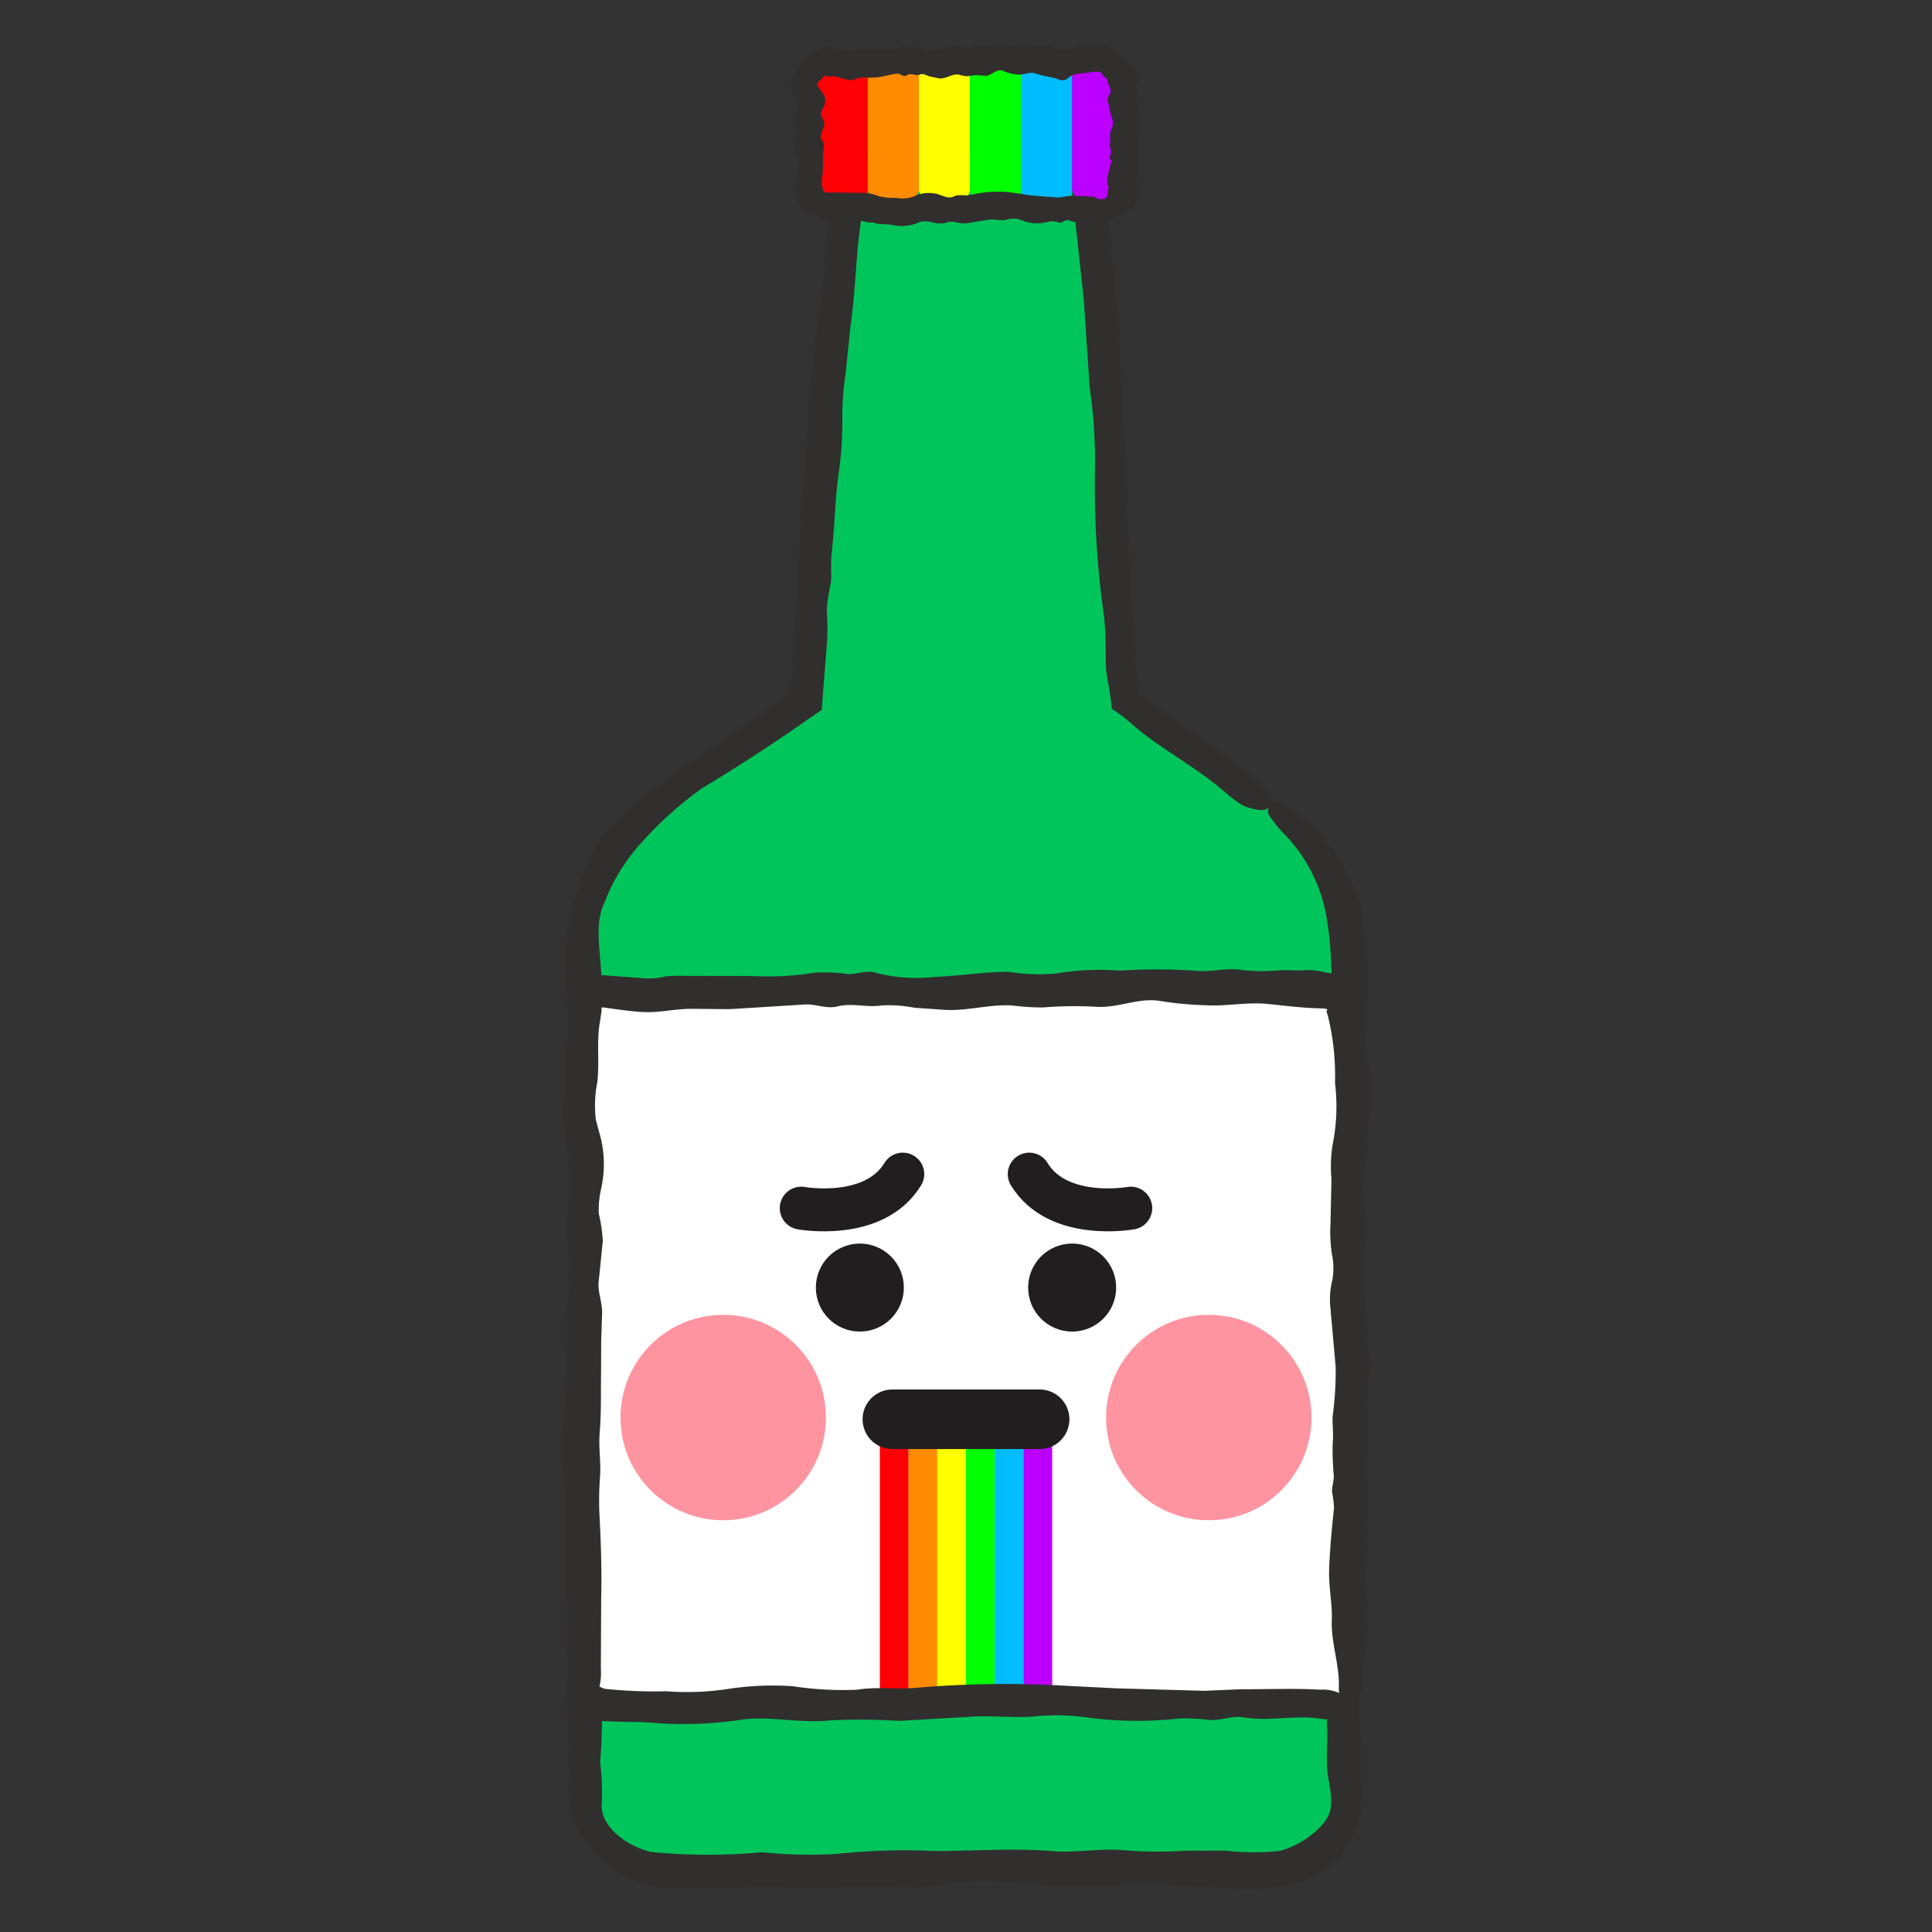 <svg id="레이어_1" data-name="레이어 1" xmlns="http://www.w3.org/2000/svg" viewBox="0 0 18 18"><rect x="0" y="0" width="18" height="18" fill="#333333" stroke="none"/><defs><style>.cls-1{fill:#00c55b;}.cls-2{fill:#312e2e;}.cls-3{fill:#fff;}.cls-4{fill:#ff0005;}.cls-5{fill:#ff8b00;}.cls-6{fill:#ff0;}.cls-7{fill:lime;}.cls-8{fill:#00bdff;}.cls-9{fill:#b0f;}.cls-10,.cls-13{fill:none;}.cls-10,.cls-11,.cls-13{stroke:#221e1f;stroke-linecap:round;stroke-linejoin:round;}.cls-10{stroke-width:0.4px;}.cls-11{fill:#221e1f;stroke-width:0.158px;}.cls-12{fill:#ff94a1;}.cls-13{stroke-width:0.555px;}</style></defs><path class="cls-1" d="M11.837,7.499,10.492,6.531l-.373-5.278H7.881L7.508,6.531l-1.345.968A1.564,1.564,0,0,0,5.444,8.747V16.734c0,.383.432.694.964.694h5.184c.532,0,.964-.311.964-.694V8.747A1.564,1.564,0,0,0,11.837,7.499Z"/><path class="cls-2" d="M7.16,17.572c.149.006.298.025.447.018.257-.011.516-.018.772-.006.313.014.619-.09.934-.053.215.025.445.032.665.039.293.01.585-.031.877-.013.241.014.508.039.751.04a1.64,1.64,0,0,0,.456-.049.79.79,0,0,0,.441-.279.875.875,0,0,0,.187-.551l-.011-.473a4.329,4.329,0,0,1,.023-.899,3.141,3.141,0,0,0,.01-.493l.009-.64a3.358,3.358,0,0,0-.013-.452,1.516,1.516,0,0,1-.005-.37,1.864,1.864,0,0,0,.022-.36l-.052-.906c-.021-.245.027-.487.029-.729.001-.128-.01-.263-.001-.389.011-.157-.011-.314-.011-.471l.017-.226c-.001-.078-.024-.155-.019-.232.021-.3.039-.602.046-.902a3.78,3.78,0,0,0-.065-.765,1.681,1.681,0,0,0-.589-.831c-.03-.033-.182-.161-.252-.071-.044.057.016.115.034.139a.96.96,0,0,0,.083.102,1.454,1.454,0,0,1,.404.743,2.922,2.922,0,0,1,.05.422c.025.294-.028.591-.021.885.01.434.017.864.007,1.298l-.002.255c.003.332-.029.671-.015,1.003.011.251.045.502.037.751-.009.276.034.552-.003.83a3.114,3.114,0,0,0,.008.53,6.345,6.345,0,0,1-.005.638,9.041,9.041,0,0,0-.041.985c.008.15-.012.3.007.449.036.211.064.334-.052.461a.824.824,0,0,1-.397.245,2.402,2.402,0,0,1-.506-.003l-.37.001a4.123,4.123,0,0,1-.57-.004c-.218-.022-.441.025-.662.008-.364-.029-.729-.003-1.093-.001a6.015,6.015,0,0,0-.931.027,4.417,4.417,0,0,1-.692-.016,5.379,5.379,0,0,1-1.034-.003c-.237-.057-.489-.251-.456-.471a2.417,2.417,0,0,0-.017-.369,3.755,3.755,0,0,0,.013-.507,6.459,6.459,0,0,1-.03-.914l.001-.971c0-.089.003-.179-.005-.268a1.774,1.774,0,0,1-.02-.261c.019-.301.015-.602.055-.902.022-.167-.024-.337-.017-.505l.005-.521a2.67,2.67,0,0,1,.018-.412,2.253,2.253,0,0,0,.017-.518l-.011-.192a4.873,4.873,0,0,1-.028-1.111c.058-.322-.084-.659.042-.922A1.781,1.781,0,0,1,5.996,7.829a3.45,3.45,0,0,1,.54-.482q.419-.253.823-.528l.297-.206.05-.647a2.037,2.037,0,0,0-.004-.275,1.829,1.829,0,0,1,.04-.267c.006-.081-.004-.162.005-.243l.022-.253c.012-.167.02-.334.042-.5a3.341,3.341,0,0,0,.037-.521,2.496,2.496,0,0,1,.029-.413l.047-.457c.048-.328.048-.633.095-.961.019-.134.031-.269.038-.404l.007-.203c-.002-.024-.006-.015-.01-.03.009-.005-.006-.01.036-.015l.209-.015c.395-.026.79.034,1.183.014l.053-.004a2.189,2.189,0,0,1,.432-.003.303.303,0,0,0-.003.064l.015.214.118,1.095.056.826a4.758,4.758,0,0,1,.049.755,8.51,8.51,0,0,0,.084,1.371c.016.145.016.292.017.437.003.146.032.186.056.426a1.583,1.583,0,0,1,.16.118c.267.242.594.403.868.636a1.902,1.902,0,0,0,.159.126.342.342,0,0,0,.125.05c.034.007.094.029.139-.004.063-.046.011-.124-.007-.151a.87.87,0,0,0-.221-.211L11.557,7.15c-.294-.229-.603-.437-.904-.656l-.043-.029-.04-.374-.067-1.268-.027-.713c-.029-.729-.075-1.457-.171-2.182-.015-.114-.023-.228-.03-.342l-.034-.464-.312.013a7.634,7.634,0,0,1-.934-.033,7.01,7.01,0,0,0-.967.027l-.249.016L7.757,1.607,7.726,1.965c-.029.315-.035.605-.088.918-.043.252-.065.506-.086.76L7.477,4.663c-.036.415-.056.831-.071,1.247-.006.17-.026.366-.044.518l-.003.02-.157.121c-.072.055-.144.109-.22.158-.249.16-.486.337-.727.507-.118.085-.245.17-.369.279a1.84,1.84,0,0,0-.315.337,1.88,1.88,0,0,0-.18.419,1.864,1.864,0,0,0-.122.651,3.405,3.405,0,0,0,.037.399,2.094,2.094,0,0,1-.024.379,2.551,2.551,0,0,0,.005.717l.046.264a2.694,2.694,0,0,1-.013.55c-.022.293.01.606-.027.899-.028.228-.003.459-.011.688-.008.218-.04.441-.042.661-.002.223.033.445.031.668l-.003.547L5.31,15.791a3.299,3.299,0,0,0-.019.458c.051.235-.048.394.045.694a1.038,1.038,0,0,0,.344.448,1.258,1.258,0,0,0,.424.189A7.106,7.106,0,0,0,7.16,17.572Z"/><rect class="cls-3" x="5.439" y="9.223" width="7.123" height="6.639"/><rect class="cls-4" x="7.608" y="0.573" width="0.476" height="1.28" rx="0.091"/><rect class="cls-5" x="8.085" y="0.573" width="0.476" height="1.28" rx="0.091"/><rect class="cls-6" x="8.561" y="0.573" width="0.476" height="1.28" rx="0.091"/><rect class="cls-7" x="9.037" y="0.573" width="0.476" height="1.28" rx="0.091"/><rect class="cls-8" x="9.513" y="0.573" width="0.476" height="1.28" rx="0.091"/><rect class="cls-9" x="9.989" y="0.573" width="0.476" height="1.28" rx="0.091"/><path class="cls-2" d="M8.935.695a.236.236,0,0,0,.086.015A.384.384,0,0,1,9.169.706c.06.012.119-.077.179-.045a.381.381,0,0,0,.127.033c.056.008.112-.026.168-.011a.74.74,0,0,0,.144.035.454.454,0,0,1,.077.023.081.081,0,0,0,.084-.011c.06-.054.121-.042.181-.052.048-.008.138-.026.144.022.005.025.019.014.029.023A.074.074,0,0,1,10.321.762c.002.016-.001.005.014.042A.071.071,0,0,1,10.34.875a.093.093,0,0,0-.019.069c.018.058.022.116.044.174.018.047-.023.093-.024.14a.268.268,0,0,1,.001.075c-.01.03.01.06.01.09,0,.014-.015.029-.014.043.001.015.021.03.016.045a.859.859,0,0,0-.039.173c-.004.06.026.049.011.075-.011.011.006.088-.042.096-.006.001-.026-.004-.029.091-.002.061.022.069.031.075a.072.072,0,0,0,.041.013.32.32,0,0,0,.247-.144.211.211,0,0,0,.024-.147c-.02-.072.024-.118.019-.177a1.19,1.19,0,0,1-.006-.249.272.272,0,0,0,.002-.049,1.369,1.369,0,0,0,.013-.192.463.463,0,0,1-.031-.144c.007-.057-.028-.098.001-.167a.177.177,0,0,0-.055-.152.633.633,0,0,0-.14-.132.355.355,0,0,0-.146-.062A.198.198,0,0,0,10.159.41c-.029.007-.058-.01-.086.006a.164.164,0,0,1-.111.044C9.927.454,9.892.463,9.857.459,9.821.454,9.786.407,9.751.417a.674.674,0,0,1-.071.001A.183.183,0,0,1,9.571.414c-.042-.019-.085.021-.127.007A.575.575,0,0,0,9.234.42c-.059.001-.119-.019-.179.023C9.012.474,8.967.429,8.923.429c-.069 0-.138.034-.206.041A.176.176,0,0,1,8.554.437c-.025-.023-.05.011-.075.011C8.446.448,8.414.418,8.381.437a.295.295,0,0,1-.175.025L8.02.462a.134.134,0,0,0-.051.004C7.952.472,7.935.488,7.919.483a.624.624,0,0,1-.173-.047c-.049-.02-.102.03-.146.046a.372.372,0,0,0-.126.095c-.031.03-.036.074-.072.107a.155.155,0,0,0-.029.139.122.122,0,0,0,.009.037c.028.071.068.142.024.213-.038.062.042.124.008.186-.027.048.003.097-.005.146-.008.048.058.095.041.143a.727.727,0,0,0-.043.195.313.313,0,0,0,.107.238.139.139,0,0,0,.08.031c.028.002.042.037.07.045.025.006.051-.005.075-.001a.259.259,0,0,0,.05.004.364.364,0,0,1,.096.006.149.149,0,0,0,.1 0.0.112.112,0,0,1,.079-.001c.029.009.059.003.088.012.063.021.122.003.185.023A.407.407,0,0,0,8.572,2.066c.076-.022.151.029.227.012l.01-.003c.065-.027.13.012.194.004l.211-.034c.053-.005.106.01.159.002a.213.213,0,0,1,.145.003.381.381,0,0,0,.263.011.2.2,0,0,1,.084.011c.032.009.064-.036.096-.02.069.034.138-.017.206.008a.088.088,0,0,0,.039.008c.008-.001.017-.011.025-.027A.144.144,0,0,0,10.253,1.968a.159.159,0,0,0-.018-.101.062.062,0,0,0-.058-.035l-.006-0a1.549,1.549,0,0,0-.214-.004c-.035-.001-.069.013-.104.012L9.609,1.821l-.137-.02a1.035,1.035,0,0,0-.42.014c-.056.015-.112-.01-.168.016-.06.028-.119-.024-.179-.028a.302.302,0,0,0-.182.023.279.279,0,0,1-.17.017A.522.522,0,0,1,8.177,1.824a.408.408,0,0,0-.146-.027l-.196-.002c-.101-.007-.117.008-.149-.005a.036.036,0,0,1-.02-.036c.001-.019-.02-.015-.01-.067a.888.888,0,0,0,.011-.17l.001-.086c.001-.026.009-.054.008-.081-.001-.026-.031-.053-.029-.079.004-.039.028-.078.034-.118.004-.026-.022-.051-.031-.077-.009-.024.01-.048.02-.073A.121.121,0,0,0,7.664.865L7.625.814C7.605.772,7.625.763,7.643.748c.023-.015.029-.056.066-.039.023.017.021-.004.079.003A1.232,1.232,0,0,0,7.915.747c.043.002.085-.028.128-.026A1.0 1,0,0,0,8.148.723c.07-.005.141-.029.211-.037.029-.003.059.037.088.016.042-.03.083.011.125-.008C8.601.68,8.632.705,8.662.712l.077.016C8.806.744,8.87.683,8.935.695Z"/><rect class="cls-4" x="7.608" y="0.573" width="0.476" height="1.28" rx="0.091"/><rect class="cls-5" x="8.085" y="0.573" width="0.476" height="1.28" rx="0.091"/><rect class="cls-6" x="8.561" y="0.573" width="0.476" height="1.28" rx="0.091"/><rect class="cls-7" x="9.037" y="0.573" width="0.476" height="1.28" rx="0.091"/><rect class="cls-8" x="9.513" y="0.573" width="0.476" height="1.28" rx="0.091"/><rect class="cls-9" x="9.989" y="0.573" width="0.476" height="1.28" rx="0.091"/><path class="cls-2" d="M8.935.695a.236.236,0,0,0,.086.015A.384.384,0,0,1,9.169.706c.06.012.119-.077.179-.045a.381.381,0,0,0,.127.033c.056.008.112-.026.168-.011a.74.74,0,0,0,.144.035.454.454,0,0,1,.077.023.081.081,0,0,0,.084-.011c.06-.054.121-.042.181-.052.048-.008.138-.026.144.022.005.025.019.014.029.023A.074.074,0,0,1,10.321.762c.002.016-.001.005.014.042A.071.071,0,0,1,10.34.875a.093.093,0,0,0-.019.069c.018.058.022.116.044.174.018.047-.023.093-.024.14a.268.268,0,0,1,.001.075c-.01.03.01.06.01.09,0,.014-.015.029-.014.043.001.015.021.03.016.045a.859.859,0,0,0-.039.173c-.004.06.026.049.011.075-.011.011.006.088-.042.096-.006.001-.026-.004-.029.091-.002.061.022.069.031.075a.072.072,0,0,0,.041.013.32.32,0,0,0,.247-.144.211.211,0,0,0,.024-.147c-.02-.072.024-.118.019-.177a1.19,1.19,0,0,1-.006-.249.272.272,0,0,0,.002-.049,1.369,1.369,0,0,0,.013-.192.463.463,0,0,1-.031-.144c.007-.057-.028-.098.001-.167a.177.177,0,0,0-.055-.152.633.633,0,0,0-.14-.132.355.355,0,0,0-.146-.062A.198.198,0,0,0,10.159.41c-.029.007-.058-.01-.086.006a.164.164,0,0,1-.111.044C9.927.454,9.892.463,9.857.459,9.821.454,9.786.407,9.751.417a.674.674,0,0,1-.071.001A.183.183,0,0,1,9.571.414c-.042-.019-.085.021-.127.007A.575.575,0,0,0,9.234.42c-.059.001-.119-.019-.179.023C9.012.474,8.967.429,8.923.429c-.069 0-.138.034-.206.041A.176.176,0,0,1,8.554.437c-.025-.023-.05.011-.075.011C8.446.448,8.414.418,8.381.437a.295.295,0,0,1-.175.025L8.02.462a.134.134,0,0,0-.051.004C7.952.472,7.935.488,7.919.483a.624.624,0,0,1-.173-.047c-.049-.02-.102.03-.146.046a.372.372,0,0,0-.126.095c-.031.03-.036.074-.072.107a.155.155,0,0,0-.029.139.122.122,0,0,0,.009.037c.028.071.068.142.024.213-.038.062.042.124.008.186-.027.048.003.097-.005.146-.008.048.058.095.041.143a.727.727,0,0,0-.043.195.313.313,0,0,0,.107.238.139.139,0,0,0,.08.031c.028.002.042.037.07.045.025.006.051-.005.075-.001a.259.259,0,0,0,.05.004.364.364,0,0,1,.096.006.149.149,0,0,0,.1 0.0.112.112,0,0,1,.079-.001c.029.009.059.003.088.012.063.021.122.003.185.023A.407.407,0,0,0,8.572,2.066c.076-.022.151.029.227.012l.01-.003c.065-.027.13.012.194.004l.211-.034c.053-.005.106.01.159.002a.213.213,0,0,1,.145.003.381.381,0,0,0,.263.011.2.2,0,0,1,.084.011c.032.009.064-.036.096-.02.069.034.138-.017.206.008a.088.088,0,0,0,.039.008c.008-.001.017-.011.025-.027A.144.144,0,0,0,10.253,1.968a.159.159,0,0,0-.018-.101.062.062,0,0,0-.058-.035l-.006-0a1.549,1.549,0,0,0-.214-.004c-.035-.001-.069.013-.104.012L9.609,1.821l-.137-.02a1.035,1.035,0,0,0-.42.014c-.056.015-.112-.01-.168.016-.06.028-.119-.024-.179-.028a.302.302,0,0,0-.182.023.279.279,0,0,1-.17.017A.522.522,0,0,1,8.177,1.824a.408.408,0,0,0-.146-.027l-.196-.002c-.101-.007-.117.008-.149-.005a.036.036,0,0,1-.02-.036c.001-.019-.02-.015-.01-.067a.888.888,0,0,0,.011-.17l.001-.086c.001-.026.009-.054.008-.081-.001-.026-.031-.053-.029-.079.004-.039.028-.078.034-.118.004-.026-.022-.051-.031-.077-.009-.024.01-.048.02-.073A.121.121,0,0,0,7.664.865L7.625.814C7.605.772,7.625.763,7.643.748c.023-.015.029-.056.066-.039.023.017.021-.004.079.003A1.232,1.232,0,0,0,7.915.747c.043.002.085-.028.128-.026A1.0 1,0,0,0,8.148.723c.07-.005.141-.029.211-.037.029-.003.059.037.088.016.042-.03.083.011.125-.008C8.601.68,8.632.705,8.662.712l.077.016C8.806.744,8.87.683,8.935.695Z"/><path class="cls-10" d="M7.465,11.256s.678.124.946-.317"/><path class="cls-10" d="M10.535,11.256s-.678.124-.946-.317"/><circle class="cls-11" cx="8.011" cy="11.996" r="0.331"/><circle class="cls-11" cx="9.989" cy="11.996" r="0.331"/><circle class="cls-12" cx="6.738" cy="13.207" r="0.957"/><circle class="cls-12" cx="11.262" cy="13.207" r="0.957"/><rect class="cls-4" x="8.197" y="13.223" width="0.268" height="2.639" rx="0.098"/><rect class="cls-5" x="8.465" y="13.223" width="0.268" height="2.639" rx="0.098"/><rect class="cls-6" x="8.732" y="13.223" width="0.268" height="2.639" rx="0.098"/><rect class="cls-7" x="9" y="13.223" width="0.268" height="2.639" rx="0.098"/><rect class="cls-8" x="9.268" y="13.223" width="0.268" height="2.639" rx="0.098"/><rect class="cls-9" x="9.535" y="13.223" width="0.268" height="2.639" rx="0.098"/><line class="cls-13" x1="8.314" y1="13.223" x2="9.686" y2="13.223"/><path class="cls-2" d="M9.434,9.368a2.139,2.139,0,0,0,.287.018,3.6,3.6,0,0,1,.495-.006c.2.014.397-.09.599-.053a3.303,3.303,0,0,0,.426.039c.188.01.375-.031.563-.013.154.015.327.038.481.041.126.002.063.02.078.027l-.001.002c-.007.036-.014-.053.015.063a2.364,2.364,0,0,1,.061.606,1.79,1.79,0,0,1-.023.576,1.295,1.295,0,0,0-.01.316l-.009.41a1.387,1.387,0,0,0,.013.29.627.627,0,0,1,.005.237.775.775,0,0,0-.022.231l.052.581a3.127,3.127,0,0,1-.029.468c-.001.082.01.169.001.25a2.656,2.656,0,0,0,.011.302c0,.048-.018.097-.017.145a1.178,1.178,0,0,1,.019.149c-.021.193-.039.386-.046.579-.005.156.031.313.025.47-.008.206.071.41.066.615-.001.027-.009.148.103.152a.086.086,0,0,0,.09-.073.315.315,0,0,0,.023-.088l.049-.609a1.696,1.696,0,0,0-.019-.298c-.025-.188.028-.379.021-.567-.01-.279-.017-.554-.007-.833l.002-.164c-.003-.213.029-.43.015-.643a4.119,4.119,0,0,1-.037-.482,3.463,3.463,0,0,1,.003-.532,1.286,1.286,0,0,0-.008-.34,2.612,2.612,0,0,1,.005-.409,3.738,3.738,0,0,0,.041-.632,2.649,2.649,0,0,0-.007-.288,1.257,1.257,0,0,1-.052-.371L12.694,9.09l-.074-.001a2.372,2.372,0,0,1-.281-.031.568.568,0,0,0-.176-.019c-.079.007-.158-.004-.238.001A1.7,1.7,0,0,1,11.56,9.036c-.14-.022-.283.025-.424.008a5.42,5.42,0,0,0-.701-.001,2.484,2.484,0,0,0-.597.027,1.823,1.823,0,0,1-.444-.016c-.23 0-.46.04-.69.048a1.506,1.506,0,0,1-.545-.039c-.082-.027-.168.013-.252.013a1.55,1.55,0,0,0-.325-.013,2.668,2.668,0,0,1-.586.03l-.623-.001a1.253,1.253,0,0,0-.172.005.741.741,0,0,1-.167.02L5.305,9.062l-.03-.003c-.015.172.026.409.02.472-.007.112.005.224-.005.334a1.104,1.104,0,0,1-.018.264.933.933,0,0,0-.017.333,1.066,1.066,0,0,0,.011.123,2.016,2.016,0,0,1,.028.712c-.045.207.05.414.009.621a3.68,3.68,0,0,0-.006.488c-.01.16.068.318.048.478q-.039.313-.052.626l-.011.556a.853.853,0,0,0,.023.176c.013.059-.02.114-.021.173-.001.052.016.103.012.155l-.004.163c0.0.107.003.215-.007.322a1.377,1.377,0,0,0-0.0.335,1.035,1.035,0,0,1,.001.266l-.009.367.157.006.405.014a2.912,2.912,0,0,1,.31.013A3.693,3.693,0,0,0,6.937,16.018c.253-.026.507.034.759.014l.034-.004A6.106,6.106,0,0,1,8.38,16.033l.706-.041c.177-.006.354.012.531.002a1.961,1.961,0,0,1,.486.004,3.51,3.51,0,0,0,.881.013,1.836,1.836,0,0,1,.281.013c.107.01.213-.043.32-.024.23.04.46-.02.69.009a.789.789,0,0,0,.13.01.16.16,0,0,0,.084-.032.13.13,0,0,0,.071-.084.107.107,0,0,0-.06-.119.376.376,0,0,0-.194-.042l-.02-0c-.239-.014-.478-.002-.717-.004l-.348.015-.815-.023-.457-.023a9.715,9.715,0,0,0-1.404.017c-.187.018-.376-.012-.563.019a3.151,3.151,0,0,1-.599-.033,2.752,2.752,0,0,0-.61.027,2.561,2.561,0,0,1-.568.02,4.317,4.317,0,0,1-.573-.023l-.047-.02a.564.564,0,0,0,.013-.167l.003-.656c.007-.267-.003-.534-.017-.801a2.973,2.973,0,0,1,.007-.341c.008-.133-.015-.266-.004-.399.016-.189.01-.379.013-.569l.001-.286.009-.272c-.001-.089-.037-.177-.034-.265l.04-.394a1.429,1.429,0,0,0-.037-.256.871.871,0,0,1,.024-.243,1.057,1.057,0,0,0-.005-.46l-.046-.169a1.113,1.113,0,0,1,.013-.353c.022-.188-.01-.389.027-.577.018-.131.014-.075.011-.118a.076.076,0,0,1,.032-0c.065.008.262.04.387.042.143.002.285-.033.428-.031l.351.003.705-.044c.097-.004.196.044.294.019.139-.036.278.013.418-.01a1.263,1.263,0,0,1,.303.022L8.779,9.407C9.001,9.426,9.214,9.353,9.434,9.368Z"/></svg>